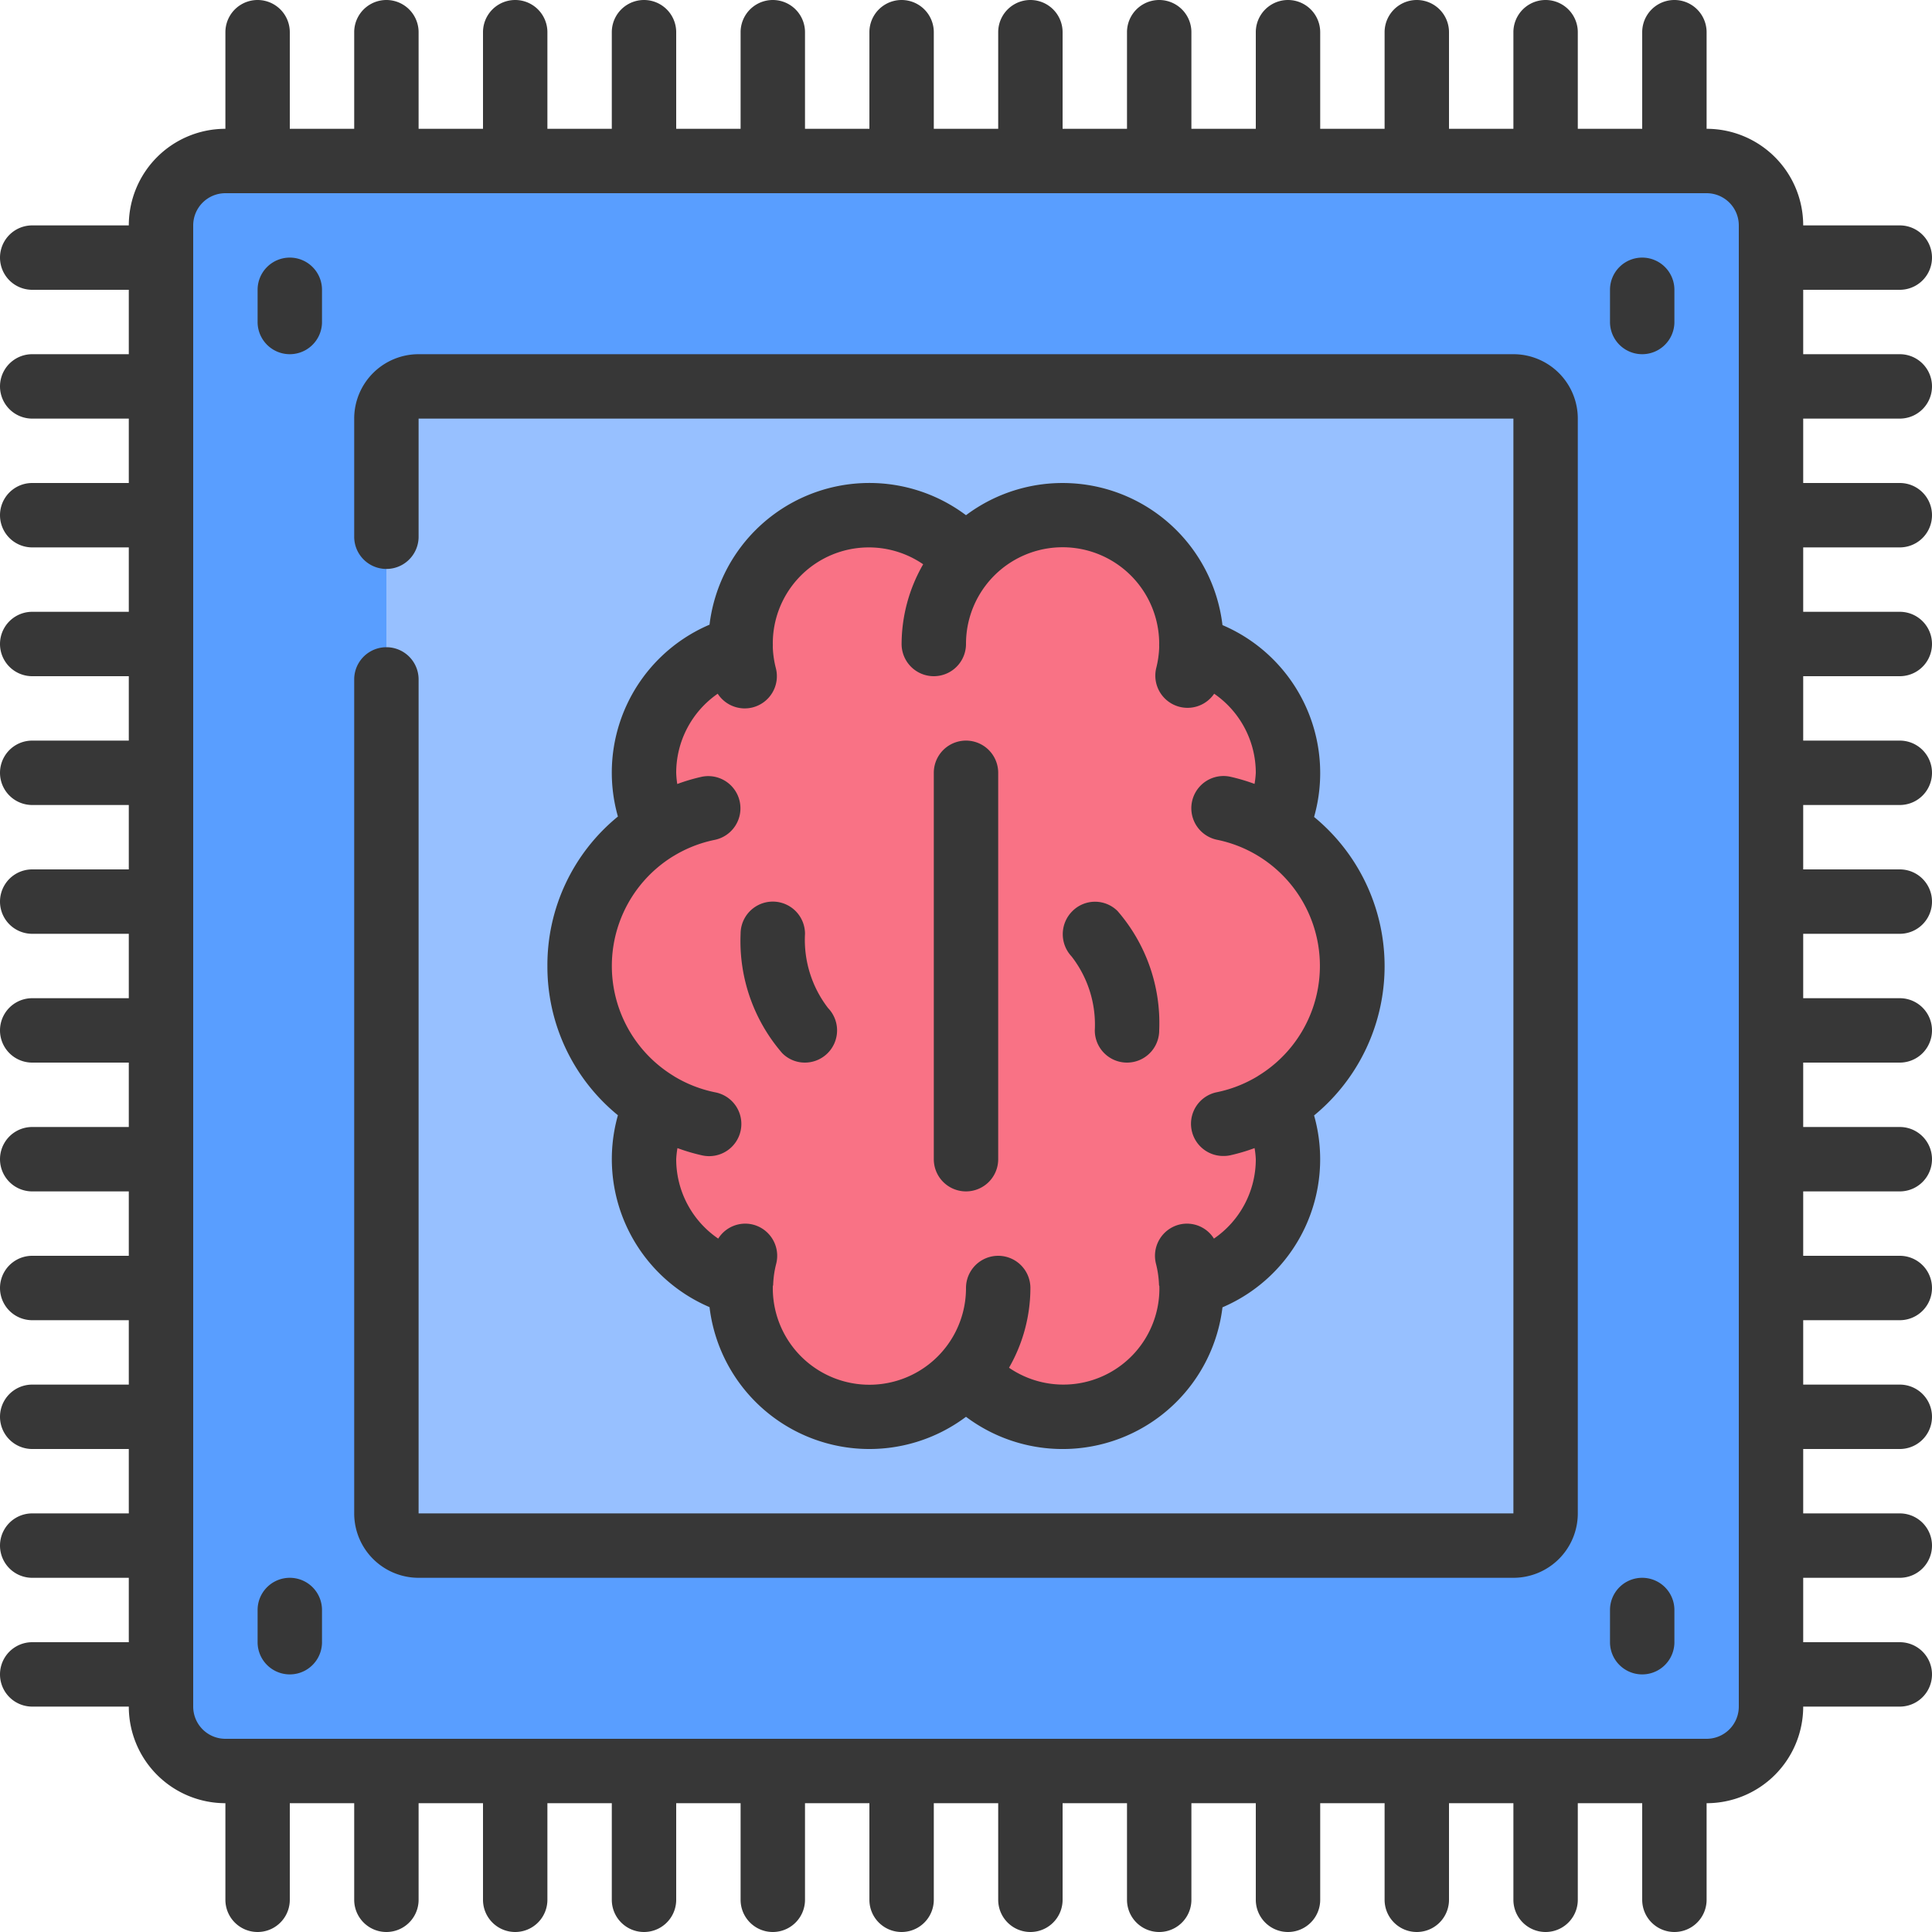 <svg id="Icons" height="512" viewBox="0 0 60 60" width="512" xmlns="http://www.w3.org/2000/svg"><rect fill="#599eff" height="50" rx="2" width="50" x="5" y="5"/><rect fill="#97c0ff" height="36" rx="1" transform="matrix(0 1 -1 0 60 0)" width="36" x="12" y="12"/><path d="m39.6 34.27a3.861 3.861 0 0 1 .4 1.73 3.992 3.992 0 0 1 -3.01 3.87.57.57 0 0 1 .01.13 4 4 0 0 1 -7 2.64 4 4 0 0 1 -7-2.64.57.57 0 0 1 .01-.13 3.992 3.992 0 0 1 -3.01-3.87 3.861 3.861 0 0 1 .4-1.73 5 5 0 0 1 0-8.54 3.861 3.861 0 0 1 -.4-1.73 3.992 3.992 0 0 1 3.01-3.87.57.57 0 0 1 -.01-.13 4 4 0 0 1 7-2.64 4 4 0 0 1 7 2.64.57.57 0 0 1 -.01.13 3.992 3.992 0 0 1 3.01 3.87 3.861 3.861 0 0 1 -.4 1.73 5 5 0 0 1 0 8.54z" fill="#f97285"/><g fill="#373737"><path d="m47 11h-34a2 2 0 0 0 -2 2v3.669a1 1 0 0 0 2 0v-3.669h34v34h-34v-25.9a1 1 0 0 0 -2 0v25.9a2 2 0 0 0 2 2h34a2 2 0 0 0 2-2v-34a2 2 0 0 0 -2-2z"/><path d="m17 30a5.957 5.957 0 0 0 2.19 4.635 5 5 0 0 0 2.845 5.959 5 5 0 0 0 7.965 3.406 5 5 0 0 0 7.965-3.4 5 5 0 0 0 2.845-5.959 6 6 0 0 0 0-9.27 4.994 4.994 0 0 0 -2.845-5.958 5 5 0 0 0 -7.965-3.413 5 5 0 0 0 -7.965 3.4 4.994 4.994 0 0 0 -2.845 5.958 5.955 5.955 0 0 0 -2.19 4.642zm3.921-3.417a3.976 3.976 0 0 1 1.274-.5 1 1 0 1 0 -.4-1.96 5.9 5.9 0 0 0 -.762.225 2.845 2.845 0 0 1 -.033-.348 2.989 2.989 0 0 1 1.289-2.456 1 1 0 0 0 .836.456 1.019 1.019 0 0 0 .25-.031 1 1 0 0 0 .72-1.218 3.044 3.044 0 0 1 -.095-.651.155.155 0 0 0 0-.025.806.806 0 0 0 0-.085 2.982 2.982 0 0 1 4.67-2.466 4.981 4.981 0 0 0 -.67 2.476 1 1 0 0 0 2 0 3 3 0 0 1 6-.009.825.825 0 0 0 0 .086.129.129 0 0 0 0 .021 3.061 3.061 0 0 1 -.093.652 1 1 0 0 0 1.8.794 2.986 2.986 0 0 1 1.293 2.456 2.845 2.845 0 0 1 -.039.345 5.865 5.865 0 0 0 -.763-.225 1 1 0 1 0 -.4 1.96 3.979 3.979 0 0 1 1.273.5 4 4 0 0 1 0 6.833l-.007.006a3.984 3.984 0 0 1 -1.27.5 1 1 0 0 0 .206 1.981.976.976 0 0 0 .2-.02 5.9 5.9 0 0 0 .762-.225 2.845 2.845 0 0 1 .038.345 2.987 2.987 0 0 1 -1.3 2.466.988.988 0 0 0 -1.078-.435 1 1 0 0 0 -.722 1.216 3.108 3.108 0 0 1 .094.655c0 .018.01.032.012.049a.583.583 0 0 0 0 .059 2.982 2.982 0 0 1 -4.67 2.466 4.981 4.981 0 0 0 .664-2.476 1 1 0 0 0 -2 0 3 3 0 0 1 -6 .009c0-.019 0-.037 0-.056s.011-.033.011-.051a3.044 3.044 0 0 1 .094-.653 1 1 0 0 0 -.72-1.218.991.991 0 0 0 -1.08.435 2.987 2.987 0 0 1 -1.305-2.466 2.845 2.845 0 0 1 .039-.345 5.883 5.883 0 0 0 .761.225 1 1 0 1 0 .4-1.959 3.986 3.986 0 0 1 -1.272-.5l-.007-.006a4 4 0 0 1 0-6.833z"/><path d="m9 8a1 1 0 0 0 -1 1v1a1 1 0 0 0 2 0v-1a1 1 0 0 0 -1-1z"/><path d="m51 8a1 1 0 0 0 -1 1v1a1 1 0 0 0 2 0v-1a1 1 0 0 0 -1-1z"/><path d="m9 49a1 1 0 0 0 -1 1v1a1 1 0 0 0 2 0v-1a1 1 0 0 0 -1-1z"/><path d="m51 49a1 1 0 0 0 -1 1v1a1 1 0 0 0 2 0v-1a1 1 0 0 0 -1-1z"/><path d="m30 37a1 1 0 0 0 1-1v-12a1 1 0 0 0 -2 0v12a1 1 0 0 0 1 1z"/><path d="m24.991 33a1 1 0 0 0 .727-1.692 3.469 3.469 0 0 1 -.718-2.308 1 1 0 0 0 -2 0 5.311 5.311 0 0 0 1.293 3.707.984.984 0 0 0 .698.293z"/><path d="m34 32a1 1 0 0 0 2 0 5.306 5.306 0 0 0 -1.293-3.707.992.992 0 0 0 -1.4 0 1.008 1.008 0 0 0 -.03 1.408 3.452 3.452 0 0 1 .723 2.299z"/><path d="m59 9a1 1 0 0 0 0-2h-3a3 3 0 0 0 -3-3v-3a1 1 0 0 0 -2 0v3h-2v-3a1 1 0 0 0 -2 0v3h-2v-3a1 1 0 0 0 -2 0v3h-2v-3a1 1 0 0 0 -2 0v3h-2v-3a1 1 0 0 0 -2 0v3h-2v-3a1 1 0 0 0 -2 0v3h-2v-3a1 1 0 0 0 -2 0v3h-2v-3a1 1 0 0 0 -2 0v3h-2v-3a1 1 0 0 0 -2 0v3h-2v-3a1 1 0 0 0 -2 0v3h-2v-3a1 1 0 0 0 -2 0v3h-2v-3a1 1 0 0 0 -2 0v3a3 3 0 0 0 -3 3h-3a1 1 0 0 0 0 2h3v2h-3a1 1 0 0 0 0 2h3v2h-3a1 1 0 0 0 0 2h3v2h-3a1 1 0 0 0 0 2h3v2h-3a1 1 0 0 0 0 2h3v2h-3a1 1 0 0 0 0 2h3v2h-3a1 1 0 0 0 0 2h3v2h-3a1 1 0 0 0 0 2h3v2h-3a1 1 0 0 0 0 2h3v2h-3a1 1 0 0 0 0 2h3v2h-3a1 1 0 0 0 0 2h3v2h-3a1 1 0 0 0 0 2h3a3 3 0 0 0 3 3v3a1 1 0 0 0 2 0v-3h2v3a1 1 0 0 0 2 0v-3h2v3a1 1 0 0 0 2 0v-3h2v3a1 1 0 0 0 2 0v-3h2v3a1 1 0 0 0 2 0v-3h2v3a1 1 0 0 0 2 0v-3h2v3a1 1 0 0 0 2 0v-3h2v3a1 1 0 0 0 2 0v-3h2v3a1 1 0 0 0 2 0v-3h2v3a1 1 0 0 0 2 0v-3h2v3a1 1 0 0 0 2 0v-3h2v3a1 1 0 0 0 2 0v-3a3 3 0 0 0 3-3h3a1 1 0 0 0 0-2h-3v-2h3a1 1 0 0 0 0-2h-3v-2h3a1 1 0 0 0 0-2h-3v-2h3a1 1 0 0 0 0-2h-3v-2h3a1 1 0 0 0 0-2h-3v-2h3a1 1 0 0 0 0-2h-3v-2h3a1 1 0 0 0 0-2h-3v-2h3a1 1 0 0 0 0-2h-3v-2h3a1 1 0 0 0 0-2h-3v-2h3a1 1 0 0 0 0-2h-3v-2h3a1 1 0 0 0 0-2h-3v-2zm-5 44a1 1 0 0 1 -1 1h-46a1 1 0 0 1 -1-1v-46a1 1 0 0 1 1-1h46a1 1 0 0 1 1 1z"/></g></svg>